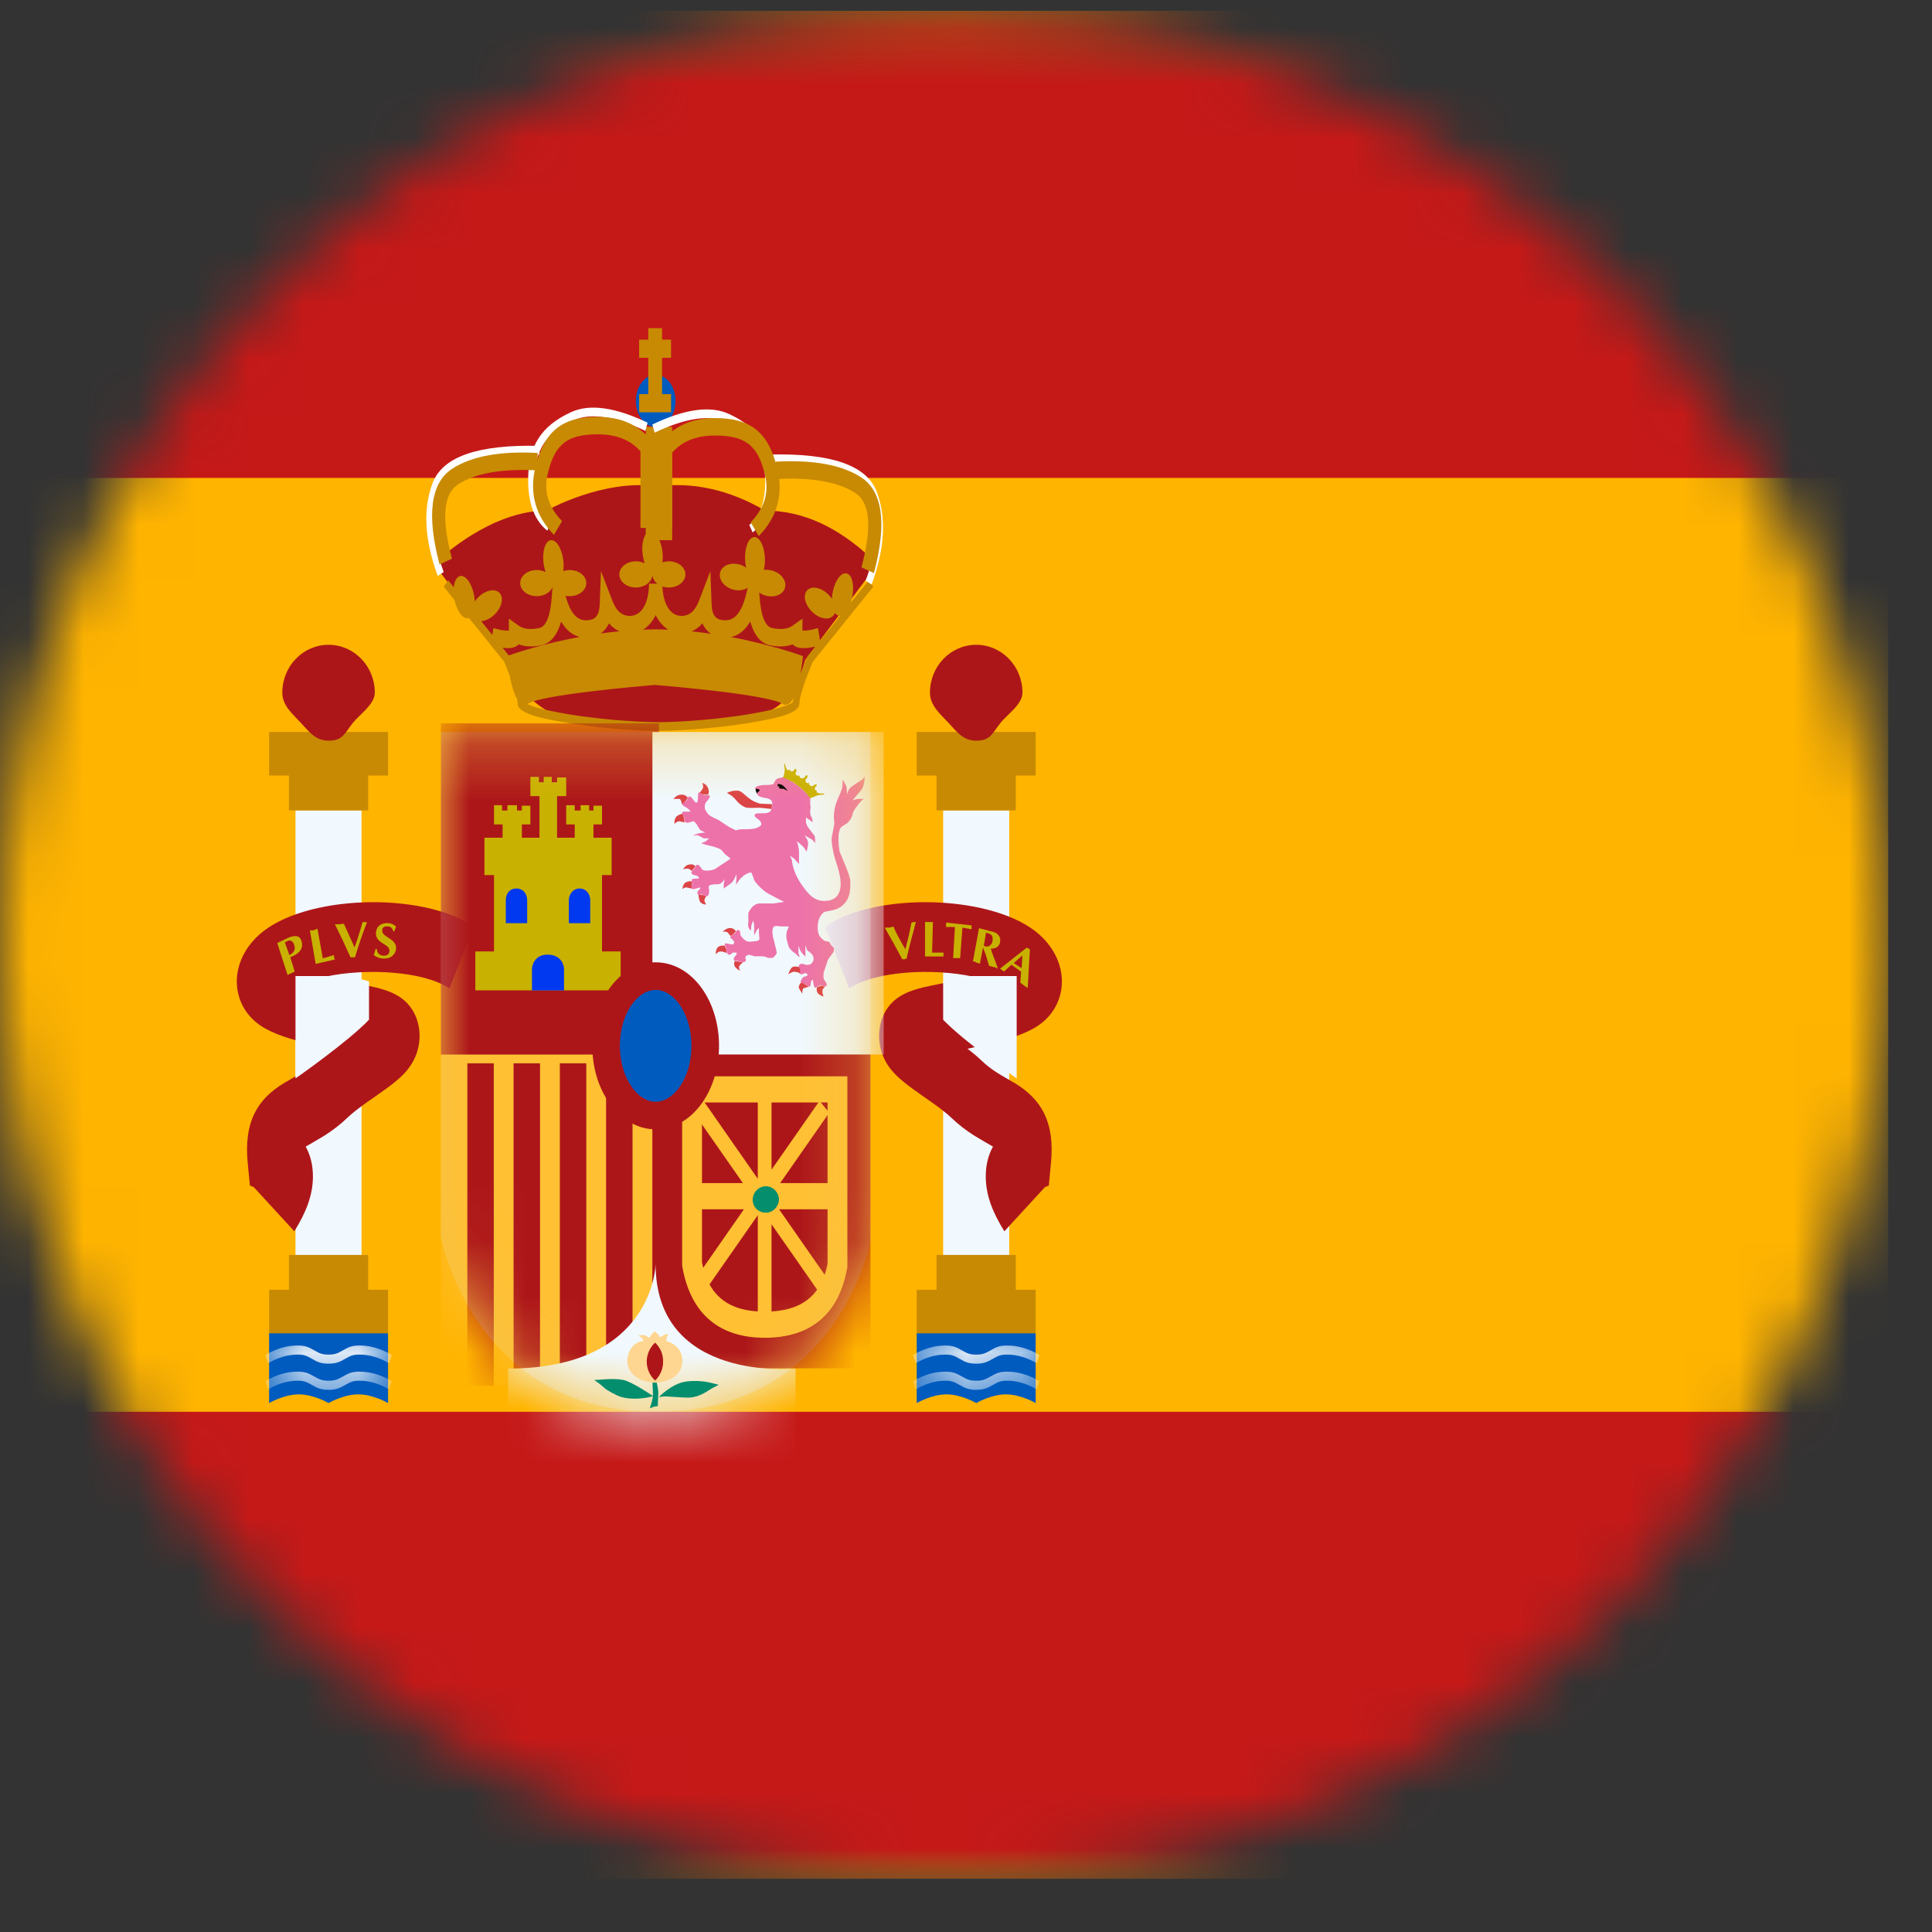 <svg width="35" height="35" viewBox="0 0 35 35" fill="none" xmlns="http://www.w3.org/2000/svg">
<rect x="0" y="0" width="35" height="35" fill="#333333" stroke="none"/>
<mask id="mask0_519_30392" style="mask-type:luminance" maskUnits="userSpaceOnUse" x="0" y="0" width="35" height="35">
<path d="M0 17.117C0 7.773 7.575 0.198 16.918 0.198H17.288C26.632 0.198 34.206 7.773 34.206 17.117V17.117C34.206 26.46 26.632 34.035 17.288 34.035H16.918C7.575 34.035 0 26.46 0 17.117V17.117Z" fill="white"/>
</mask>
<g mask="url(#mask0_519_30392)">
<path fill-rule="evenodd" clip-rule="evenodd" d="M0 0.198V34.035H34.206V0.198H0Z" fill="#FFB400"/>
<mask id="mask1_519_30392" style="mask-type:luminance" maskUnits="userSpaceOnUse" x="0" y="0" width="35" height="35">
<path fill-rule="evenodd" clip-rule="evenodd" d="M0 0.199V34.036H34.206V0.199H0Z" fill="white"/>
</mask>
<g mask="url(#mask1_519_30392)">
<path fill-rule="evenodd" clip-rule="evenodd" d="M0 0.199V8.658H34.206V0.199H0Z" fill="#C51918"/>
<path fill-rule="evenodd" clip-rule="evenodd" d="M0 25.576V34.035H34.206V25.576H0Z" fill="#C51918"/>
<path d="M5.353 14.681H6.55V22.892H5.353V14.681Z" fill="#F1F9FF"/>
<path fill-rule="evenodd" clip-rule="evenodd" d="M7.03 13.26H4.875V14.049H5.234V14.681H6.67V14.049H7.03V13.26Z" fill="#C88A02"/>
<path fill-rule="evenodd" clip-rule="evenodd" d="M6.67 23.366H7.03V24.155H4.875V23.366H5.234V22.734H6.67V23.366Z" fill="#C88A02"/>
<path fill-rule="evenodd" clip-rule="evenodd" d="M5.952 13.418C6.213 13.418 6.239 13.288 6.393 13.095C6.512 12.945 6.79 12.759 6.79 12.549C6.79 12.069 6.415 11.681 5.952 11.681C5.489 11.681 5.114 12.069 5.114 12.549C5.114 12.783 5.305 12.939 5.45 13.095C5.603 13.259 5.715 13.418 5.952 13.418Z" fill="#AD1619"/>
<path fill-rule="evenodd" clip-rule="evenodd" d="M4.875 24.154H7.03V25.418C7.03 25.418 6.76 25.26 6.491 25.26C6.221 25.26 5.952 25.418 5.952 25.418C5.952 25.418 5.683 25.26 5.413 25.26C5.144 25.26 4.875 25.418 4.875 25.418V24.154Z" fill="#005BBF"/>
<mask id="mask2_519_30392" style="mask-type:luminance" maskUnits="userSpaceOnUse" x="4" y="24" width="4" height="2">
<path fill-rule="evenodd" clip-rule="evenodd" d="M4.875 24.155H7.03V25.419C7.03 25.419 6.76 25.261 6.491 25.261C6.221 25.261 5.952 25.419 5.952 25.419C5.952 25.419 5.683 25.261 5.413 25.261C5.144 25.261 4.875 25.419 4.875 25.419V24.155Z" fill="white"/>
</mask>
<g mask="url(#mask2_519_30392)">
<path d="M4.855 25.171L4.808 25.02C5.002 24.906 5.197 24.849 5.392 24.849C5.518 24.849 5.584 24.872 5.696 24.938C5.794 24.995 5.845 25.013 5.952 25.013C6.06 25.013 6.111 24.995 6.209 24.938C6.321 24.872 6.387 24.849 6.513 24.849C6.708 24.849 6.903 24.906 7.097 25.02L7.05 25.171C6.87 25.066 6.691 25.013 6.513 25.013C6.405 25.013 6.354 25.031 6.256 25.089C6.144 25.154 6.078 25.178 5.952 25.178C5.826 25.178 5.76 25.154 5.649 25.089C5.55 25.031 5.499 25.013 5.392 25.013C5.213 25.013 5.034 25.066 4.855 25.171Z" fill="white"/>
<path d="M4.855 24.697L4.808 24.546C5.002 24.432 5.197 24.375 5.392 24.375C5.518 24.375 5.584 24.398 5.696 24.464C5.794 24.522 5.845 24.54 5.952 24.54C6.06 24.54 6.111 24.522 6.209 24.464C6.321 24.398 6.387 24.375 6.513 24.375C6.708 24.375 6.903 24.432 7.097 24.546L7.05 24.697C6.87 24.592 6.691 24.54 6.513 24.54C6.405 24.54 6.354 24.557 6.256 24.615C6.144 24.681 6.078 24.704 5.952 24.704C5.826 24.704 5.76 24.681 5.649 24.615C5.55 24.557 5.499 24.54 5.392 24.54C5.213 24.54 5.034 24.592 4.855 24.697Z" fill="white"/>
</g>
<path d="M17.086 14.681H18.283V22.892H17.086V14.681Z" fill="#F1F9FF"/>
<path fill-rule="evenodd" clip-rule="evenodd" d="M18.762 13.26H16.607V14.049H16.966V14.681H18.403V14.049H18.762V13.26Z" fill="#C88A02"/>
<path fill-rule="evenodd" clip-rule="evenodd" d="M18.403 23.366H18.762V24.155H16.607V23.366H16.966V22.734H18.403V23.366Z" fill="#C88A02"/>
<path fill-rule="evenodd" clip-rule="evenodd" d="M17.685 13.418C17.945 13.418 17.972 13.288 18.125 13.095C18.245 12.945 18.523 12.759 18.523 12.549C18.523 12.069 18.148 11.681 17.685 11.681C17.222 11.681 16.847 12.069 16.847 12.549C16.847 12.783 17.038 12.939 17.183 13.095C17.335 13.259 17.447 13.418 17.685 13.418Z" fill="#AD1619"/>
<path fill-rule="evenodd" clip-rule="evenodd" d="M16.607 24.154H18.762V25.418C18.762 25.418 18.493 25.26 18.223 25.26C17.954 25.26 17.685 25.418 17.685 25.418C17.685 25.418 17.415 25.26 17.146 25.26C16.877 25.26 16.607 25.418 16.607 25.418V24.154Z" fill="#005BBF"/>
<mask id="mask3_519_30392" style="mask-type:luminance" maskUnits="userSpaceOnUse" x="16" y="24" width="3" height="2">
<path fill-rule="evenodd" clip-rule="evenodd" d="M16.607 24.155H18.762V25.419C18.762 25.419 18.493 25.261 18.224 25.261C17.954 25.261 17.685 25.419 17.685 25.419C17.685 25.419 17.416 25.261 17.146 25.261C16.877 25.261 16.607 25.419 16.607 25.419V24.155Z" fill="white"/>
</mask>
<g mask="url(#mask3_519_30392)">
<path d="M16.588 25.171L16.541 25.02C16.735 24.906 16.929 24.849 17.125 24.849C17.25 24.849 17.316 24.872 17.428 24.938C17.526 24.995 17.577 25.013 17.685 25.013C17.792 25.013 17.843 24.995 17.942 24.938C18.053 24.872 18.119 24.849 18.245 24.849C18.441 24.849 18.635 24.906 18.829 25.02L18.782 25.171C18.603 25.066 18.424 25.013 18.245 25.013C18.138 25.013 18.087 25.031 17.989 25.089C17.877 25.154 17.811 25.178 17.685 25.178C17.559 25.178 17.493 25.154 17.381 25.089C17.283 25.031 17.232 25.013 17.125 25.013C16.946 25.013 16.767 25.066 16.588 25.171Z" fill="white"/>
<path d="M16.588 24.697L16.541 24.546C16.735 24.432 16.929 24.375 17.125 24.375C17.25 24.375 17.316 24.398 17.428 24.464C17.526 24.522 17.577 24.54 17.685 24.54C17.792 24.54 17.843 24.522 17.942 24.464C18.053 24.398 18.119 24.375 18.245 24.375C18.441 24.375 18.635 24.432 18.829 24.546L18.782 24.697C18.603 24.592 18.424 24.54 18.245 24.54C18.138 24.54 18.087 24.557 17.989 24.615C17.877 24.681 17.811 24.704 17.685 24.704C17.559 24.704 17.493 24.681 17.381 24.615C17.283 24.557 17.232 24.54 17.125 24.54C16.946 24.54 16.767 24.592 16.588 24.697Z" fill="white"/>
</g>
<path fill-rule="evenodd" clip-rule="evenodd" d="M5.332 22.306C5.548 21.96 5.669 21.646 5.669 21.313C5.669 21.103 5.621 20.921 5.538 20.773L5.552 20.764C5.551 20.765 5.789 20.628 5.872 20.576C6.026 20.479 6.162 20.375 6.294 20.248C6.379 20.167 6.492 20.079 6.664 19.957C6.694 19.936 6.775 19.879 6.827 19.843L6.87 19.812C6.954 19.753 7.017 19.708 7.075 19.664C7.256 19.525 7.375 19.411 7.466 19.258C7.683 18.896 7.638 18.405 7.335 18.133C7.186 17.999 6.985 17.923 6.691 17.863L6.631 17.85C6.53 17.829 6.337 17.79 6.271 17.776C6.13 17.747 6.005 17.72 5.893 17.694C6.629 17.533 7.68 17.592 8.142 17.907L8.582 16.785C7.639 16.143 5.493 16.209 4.691 16.937C4.103 17.471 4.182 18.279 4.794 18.626C5.049 18.771 5.383 18.868 6 18.999C5.896 19.078 5.811 19.15 5.731 19.227C5.65 19.304 5.563 19.37 5.458 19.437C5.407 19.469 5.258 19.555 5.19 19.595L5.156 19.614C4.657 19.913 4.415 20.327 4.488 21.073L4.527 21.477L4.597 21.506L5.332 22.306ZM4.716 21.261L4.714 21.267L4.716 21.263L4.716 21.261ZM17.858 21.313C17.858 21.646 17.979 21.96 18.195 22.306L18.93 21.506L19 21.477L19.039 21.073C19.111 20.327 18.869 19.913 18.371 19.614L18.337 19.595C18.268 19.555 18.119 19.469 18.069 19.437C17.964 19.37 17.877 19.304 17.796 19.227C17.716 19.15 17.631 19.078 17.527 18.999C18.144 18.868 18.477 18.771 18.733 18.626C19.345 18.279 19.424 17.471 18.836 16.937C18.034 16.209 15.887 16.143 14.945 16.785L15.384 17.907C15.847 17.592 16.898 17.533 17.634 17.694C17.522 17.72 17.396 17.747 17.256 17.776C17.19 17.79 16.997 17.829 16.896 17.85L16.835 17.863C16.541 17.923 16.341 17.999 16.192 18.133C15.889 18.405 15.844 18.896 16.06 19.258C16.152 19.411 16.271 19.525 16.452 19.664C16.51 19.708 16.573 19.753 16.656 19.812L16.7 19.843C16.752 19.879 16.832 19.936 16.862 19.957C17.035 20.079 17.148 20.167 17.233 20.248C17.365 20.375 17.501 20.479 17.655 20.576C17.738 20.628 17.976 20.765 17.975 20.764L17.989 20.773C17.905 20.921 17.858 21.103 17.858 21.313Z" fill="#AD1619"/>
<path d="M5.258 17.342C5.412 17.282 5.509 17.192 5.46 17.043C5.428 16.943 5.347 16.943 5.234 16.983L5.023 17.083L5.209 17.661L5.274 17.631L5.339 17.601L5.258 17.342ZM5.161 17.073L5.217 17.043C5.258 17.023 5.314 17.053 5.331 17.123C5.347 17.172 5.347 17.222 5.29 17.272C5.275 17.284 5.258 17.294 5.242 17.302L5.161 17.073ZM5.751 16.824L5.679 16.854H5.614L5.719 17.462L6.067 17.382L6.051 17.342V17.302L5.848 17.362L5.751 16.824ZM6.431 17.342C6.496 17.123 6.569 16.913 6.649 16.704C6.623 16.707 6.595 16.707 6.569 16.704C6.526 16.86 6.477 17.012 6.423 17.163L6.229 16.734L6.148 16.744H6.067C6.166 16.94 6.26 17.14 6.35 17.342H6.431ZM7.143 16.873L7.175 16.784C7.135 16.749 7.087 16.728 7.038 16.724C6.9 16.714 6.819 16.784 6.811 16.893C6.795 17.103 7.07 17.093 7.054 17.232C7.054 17.292 6.997 17.322 6.941 17.312C6.876 17.312 6.827 17.262 6.827 17.192H6.803C6.795 17.23 6.784 17.267 6.771 17.302C6.815 17.336 6.865 17.357 6.916 17.362C7.054 17.382 7.159 17.312 7.175 17.192C7.192 16.993 6.908 16.983 6.925 16.854C6.925 16.804 6.957 16.774 7.03 16.784C7.086 16.784 7.111 16.824 7.127 16.873H7.143Z" fill="#C8B100"/>
<path d="M16.424 17.367C16.472 17.136 16.536 16.925 16.591 16.704H16.552C16.538 16.708 16.525 16.712 16.512 16.714C16.481 16.877 16.444 17.038 16.401 17.197C16.321 17.056 16.241 16.925 16.186 16.785L16.106 16.805H16.027C16.137 16.992 16.243 17.183 16.345 17.378H16.385L16.424 17.367ZM16.901 16.704H16.822C16.801 16.705 16.779 16.705 16.758 16.704V17.327H17.092V17.257H16.885L16.901 16.704ZM17.442 16.805L17.601 16.835V16.764L17.14 16.714V16.795C17.193 16.791 17.246 16.791 17.299 16.795L17.267 17.357H17.394L17.434 16.815M17.625 17.418C17.648 17.418 17.664 17.418 17.688 17.438L17.752 17.458L17.808 17.166L17.855 17.287L17.919 17.498L17.998 17.518C18.03 17.518 18.054 17.538 18.078 17.548L18.054 17.478C18.022 17.378 17.974 17.287 17.951 17.186C18.03 17.186 18.102 17.156 18.118 17.066C18.125 17.006 18.118 16.965 18.062 16.915C18.03 16.885 17.966 16.875 17.927 16.865L17.736 16.815L17.625 17.418ZM17.863 16.895C17.919 16.915 17.982 16.925 17.982 16.996V17.046C17.959 17.136 17.903 17.166 17.823 17.136L17.863 16.895ZM18.499 17.599L18.483 17.8L18.547 17.85L18.618 17.9L18.658 17.197C18.639 17.189 18.62 17.179 18.602 17.166L18.118 17.548L18.157 17.578L18.189 17.599L18.324 17.478L18.507 17.609L18.499 17.599ZM18.364 17.448L18.523 17.307L18.507 17.538L18.364 17.448Z" fill="#C8B100"/>
<path d="M6.331 17.682L6.685 17.778V18.473C6.309 18.869 5.353 19.537 5.353 19.537V17.682H6.331Z" fill="#F1F9FF"/>
<path d="M17.44 17.682L17.086 17.778V18.473C17.463 18.869 18.418 19.537 18.418 19.537V17.682H17.44Z" fill="#F1F9FF"/>
<path fill-rule="evenodd" clip-rule="evenodd" d="M15.795 10.356V10.125C15.179 9.542 14.534 9.25 13.86 9.25C13.214 8.873 12.56 8.727 11.899 8.811L11.899 8.807C10.904 8.679 9.901 9.25 9.901 9.25C8.89 9.25 7.966 10.125 7.966 10.125V10.356L9.174 11.955C9.174 11.955 9.513 13.495 11.894 13.133V13.137C11.894 13.137 13.47 13.08 13.581 13.032C13.624 13.012 13.67 12.995 13.717 12.977C14.025 12.858 14.378 12.722 14.588 11.955L15.795 10.356ZM12.054 8.891C12.054 8.891 12.054 10.961 12.054 13.131V8.891Z" fill="#AD1619"/>
<path fill-rule="evenodd" clip-rule="evenodd" d="M8.887 11.687L8.888 11.682L8.038 10.628L8.12 10.513L8.918 11.502L8.938 11.379C9.068 11.416 9.164 11.43 9.219 11.422V11.207L9.396 11.334C9.483 11.396 9.607 11.412 9.771 11.377C9.892 11.351 9.973 11.167 9.999 10.774L10.053 9.98L10.233 10.741C10.314 11.085 10.439 11.237 10.615 11.237C10.788 11.237 10.857 11.153 10.865 10.943L10.887 10.346L11.092 10.879C11.165 11.071 11.267 11.158 11.412 11.158C11.618 11.158 11.757 10.931 11.757 10.574H11.76H11.996H12C12 10.931 12.138 11.158 12.345 11.158C12.489 11.158 12.591 11.071 12.665 10.879L12.869 10.346L12.891 10.943C12.899 11.153 12.968 11.237 13.141 11.237C13.318 11.237 13.442 11.085 13.523 10.741L13.703 9.98L13.757 10.774C13.783 11.167 13.865 11.351 13.985 11.377C14.149 11.412 14.273 11.396 14.36 11.334L14.537 11.207V11.422C14.593 11.43 14.688 11.416 14.818 11.379L14.856 11.608L15.739 10.513L15.821 10.628L14.723 11.991C14.562 12.38 14.482 12.637 14.482 12.744C14.482 12.906 14.161 13.003 13.534 13.102C13.043 13.18 12.464 13.232 11.99 13.24L11.93 13.241L11.87 13.241C11.396 13.233 10.816 13.18 10.325 13.102C9.698 13.003 9.377 12.906 9.377 12.744C9.377 12.723 9.374 12.698 9.369 12.667C9.306 12.561 9.261 12.387 9.232 12.231C9.204 12.158 9.172 12.078 9.136 11.991L8.893 11.689L8.887 11.687ZM14.772 11.713C14.576 11.758 14.434 11.754 14.359 11.673C14.242 11.718 14.104 11.723 13.947 11.689C13.778 11.653 13.662 11.505 13.591 11.261C13.499 11.415 13.383 11.511 13.244 11.541C14.01 11.685 14.546 11.886 14.546 11.886C14.546 11.886 14.533 12.036 14.501 12.212C14.535 12.12 14.575 12.017 14.622 11.904L14.634 11.885L14.772 11.713ZM12.882 11.481C12.815 11.438 12.762 11.374 12.724 11.293C12.667 11.359 12.602 11.408 12.53 11.438C12.65 11.45 12.768 11.465 12.882 11.481ZM12.107 11.407C12.014 11.351 11.936 11.259 11.878 11.143C11.821 11.259 11.744 11.349 11.651 11.406C11.706 11.404 11.761 11.402 11.816 11.402L11.864 11.401L11.912 11.401C11.978 11.402 12.043 11.405 12.107 11.407ZM9.217 11.874L9.105 11.735C9.239 11.753 9.338 11.736 9.397 11.673C9.514 11.718 9.652 11.723 9.81 11.689C9.978 11.653 10.095 11.505 10.165 11.261C10.255 11.411 10.367 11.505 10.501 11.539C9.84 11.661 9.347 11.828 9.217 11.874ZM11.222 11.436C11.106 11.447 10.992 11.461 10.882 11.476C10.945 11.433 10.995 11.371 11.033 11.293C11.088 11.358 11.152 11.406 11.222 11.436ZM14.167 12.747C14.251 12.799 14.318 12.747 14.371 12.648C14.367 12.675 14.364 12.7 14.363 12.722C14.355 12.728 14.345 12.736 14.331 12.743C14.291 12.765 14.231 12.789 14.153 12.812C13.999 12.858 13.78 12.904 13.52 12.946C13.012 13.026 12.409 13.079 11.93 13.083C11.45 13.079 10.847 13.026 10.339 12.946C10.08 12.904 9.86 12.858 9.706 12.812C9.641 12.792 9.588 12.773 9.549 12.754C9.553 12.752 9.558 12.749 9.562 12.747C9.824 12.585 11.553 12.434 11.864 12.408C12.176 12.434 13.905 12.585 14.167 12.747Z" fill="#C88A02"/>
<path fill-rule="evenodd" clip-rule="evenodd" d="M11.879 7.737C12.077 7.737 12.238 7.525 12.238 7.264C12.238 7.002 12.077 6.79 11.879 6.79C11.68 6.79 11.52 7.002 11.52 7.264C11.52 7.525 11.68 7.737 11.879 7.737Z" fill="#005BBF"/>
<path fill-rule="evenodd" clip-rule="evenodd" d="M11.645 10.062C11.653 10.114 11.665 10.163 11.68 10.206C11.633 10.182 11.578 10.169 11.519 10.169C11.354 10.169 11.22 10.275 11.22 10.406C11.22 10.537 11.354 10.643 11.519 10.643C11.684 10.643 11.819 10.537 11.819 10.406C11.819 10.537 11.953 10.643 12.118 10.643C12.283 10.643 12.417 10.537 12.417 10.406C12.417 10.275 12.283 10.169 12.118 10.169C12.076 10.169 12.037 10.176 12.001 10.188C12.009 10.123 12.009 10.049 11.998 9.972C11.966 9.758 11.861 9.605 11.764 9.63C11.667 9.655 11.613 9.848 11.645 10.062ZM9.884 10.364C9.869 10.321 9.857 10.272 9.849 10.22C9.818 10.006 9.871 9.812 9.968 9.788C10.066 9.763 10.17 9.916 10.202 10.13C10.213 10.207 10.213 10.281 10.205 10.346C10.241 10.334 10.28 10.327 10.322 10.327C10.487 10.327 10.621 10.433 10.621 10.564C10.621 10.694 10.487 10.8 10.322 10.8C10.157 10.8 10.023 10.694 10.023 10.564C10.023 10.694 9.889 10.8 9.723 10.8C9.558 10.8 9.424 10.694 9.424 10.564C9.424 10.433 9.558 10.327 9.723 10.327C9.782 10.327 9.837 10.34 9.884 10.364ZM13.633 10.508C13.62 10.638 13.476 10.718 13.312 10.688C13.148 10.657 13.027 10.528 13.041 10.398C13.055 10.269 13.198 10.188 13.362 10.219C13.421 10.229 13.474 10.253 13.517 10.285C13.507 10.239 13.5 10.189 13.498 10.136C13.489 9.918 13.562 9.736 13.662 9.729C13.761 9.723 13.848 9.894 13.857 10.111C13.86 10.19 13.852 10.263 13.837 10.326C13.874 10.32 13.914 10.321 13.955 10.329C14.118 10.359 14.24 10.488 14.226 10.618C14.213 10.748 14.069 10.828 13.905 10.798C13.741 10.767 13.62 10.638 13.633 10.508ZM14.773 11.134C14.919 11.237 15.075 11.226 15.122 11.111L15.124 11.104C15.139 11.124 15.156 11.139 15.175 11.147C15.27 11.185 15.386 11.047 15.434 10.838C15.483 10.63 15.445 10.43 15.35 10.392C15.255 10.353 15.139 10.491 15.091 10.7C15.079 10.751 15.073 10.801 15.071 10.848C15.038 10.799 14.994 10.753 14.942 10.716C14.796 10.614 14.64 10.624 14.594 10.74C14.547 10.855 14.627 11.032 14.773 11.134ZM8.899 11.183C8.753 11.285 8.597 11.274 8.55 11.159C8.55 11.157 8.549 11.155 8.548 11.152C8.534 11.173 8.517 11.187 8.497 11.195C8.402 11.233 8.286 11.095 8.238 10.887C8.19 10.678 8.227 10.478 8.322 10.44C8.417 10.402 8.533 10.54 8.581 10.748C8.593 10.799 8.6 10.849 8.602 10.896C8.634 10.847 8.678 10.801 8.73 10.764C8.876 10.662 9.032 10.673 9.079 10.788C9.125 10.904 9.045 11.08 8.899 11.183Z" fill="#C88A02"/>
<path fill-rule="evenodd" clip-rule="evenodd" d="M11.745 5.945H11.994V6.153H12.157V6.482H11.994V7.14H12.157V7.469H11.579V7.14H11.745V6.482H11.579V6.153H11.745V5.945Z" fill="#C88A02"/>
<path d="M11.698 7.733H12.177V9.786H11.698V7.733Z" fill="#C88A02"/>
<path d="M9.771 8.077L9.769 8.235C8.707 8.211 8.098 8.415 7.944 8.822C7.784 9.243 7.814 9.755 8.038 10.363L7.93 10.432C7.691 9.783 7.658 9.221 7.837 8.752C8.02 8.268 8.665 8.052 9.771 8.077Z" fill="white"/>
<path d="M9.976 9.477L9.915 9.613C9.684 9.431 9.568 9.12 9.568 8.692C9.568 8.077 9.808 7.716 10.34 7.469C10.679 7.311 11.143 7.376 11.732 7.657L11.691 7.806C11.126 7.536 10.688 7.475 10.38 7.618C9.892 7.844 9.688 8.151 9.688 8.692C9.688 9.068 9.784 9.326 9.976 9.477Z" fill="white"/>
<path d="M8.188 10.121L7.963 10.225C7.728 9.345 7.795 8.747 8.196 8.489C8.549 8.262 9.063 8.17 9.741 8.206L9.732 8.521C9.089 8.487 8.611 8.573 8.301 8.773C8.037 8.943 7.989 9.373 8.188 10.121Z" fill="#C88A02"/>
<path d="M10.828 7.868C10.281 7.868 10.056 8.043 9.927 8.563C9.845 8.894 9.925 9.176 10.182 9.44L10.035 9.689C9.702 9.348 9.585 8.93 9.7 8.465C9.863 7.803 10.184 7.552 10.828 7.552C11.25 7.552 11.578 7.698 11.807 7.995L11.843 8.042V9.564H11.603V8.177C11.425 7.972 11.168 7.868 10.828 7.868Z" fill="#C88A02"/>
<path d="M13.949 8.234L13.951 8.392C15.012 8.368 15.621 8.572 15.776 8.979C15.936 9.4 15.906 9.912 15.682 10.52L15.79 10.589C16.029 9.941 16.061 9.379 15.883 8.909C15.7 8.425 15.055 8.209 13.949 8.234Z" fill="white"/>
<path d="M13.574 9.51L13.635 9.645C13.867 9.463 13.982 9.152 13.982 8.724C13.982 8.109 13.742 7.748 13.21 7.501C12.871 7.343 12.407 7.408 11.818 7.69L11.859 7.838C12.425 7.568 12.862 7.507 13.17 7.65C13.658 7.877 13.862 8.183 13.862 8.724C13.862 9.1 13.766 9.358 13.574 9.51Z" fill="white"/>
<path d="M15.606 10.278L15.832 10.383C16.066 9.502 15.999 8.904 15.599 8.647C15.246 8.419 14.731 8.327 14.053 8.363L14.063 8.679C14.705 8.644 15.183 8.73 15.494 8.93C15.757 9.1 15.805 9.53 15.606 10.278Z" fill="#C88A02"/>
<path d="M12.953 7.89C13.501 7.89 13.726 8.066 13.854 8.585C13.936 8.916 13.856 9.198 13.599 9.462L13.746 9.711C14.079 9.37 14.197 8.952 14.082 8.487C13.918 7.825 13.597 7.574 12.953 7.574C12.531 7.574 12.203 7.72 11.974 8.018L11.938 8.064V9.587H12.178V8.199C12.357 7.994 12.613 7.89 12.953 7.89Z" fill="#C88A02"/>
<path opacity="0.3" fill-rule="evenodd" clip-rule="evenodd" d="M7.987 13.26H15.769V22.481C15.769 22.481 15.191 25.576 11.878 25.576C8.565 25.576 7.987 22.4 7.987 22.4V13.26Z" fill="#E1E5E8"/>
<mask id="mask4_519_30392" style="mask-type:luminance" maskUnits="userSpaceOnUse" x="7" y="13" width="9" height="13">
<path fill-rule="evenodd" clip-rule="evenodd" d="M7.987 13.262H15.769V22.483C15.769 22.483 15.191 25.578 11.878 25.578C8.565 25.578 7.987 22.402 7.987 22.402V13.262Z" fill="white"/>
</mask>
<g mask="url(#mask4_519_30392)">
<path d="M7.987 18.945H11.938V25.104H7.987V18.945Z" fill="#FFC034"/>
<path d="M8.466 19.263H8.945V25.105H8.466V19.263Z" fill="#AD1619"/>
<path d="M10.142 19.263H10.621V25.105H10.142V19.263Z" fill="#AD1619"/>
<path d="M9.304 19.263H9.783V25.105H9.304V19.263Z" fill="#AD1619"/>
<path d="M10.98 19.263H11.459V25.105H10.98V19.263Z" fill="#AD1619"/>
<path d="M7.987 13.104H11.938V19.104H7.987V13.104Z" fill="#AD1619"/>
<path d="M11.818 18.788H15.769V24.788H11.818V18.788Z" fill="#AD1619"/>
<path d="M9.192 14.683H9.095V14.587H8.95V14.935H9.105V15.176H8.776V15.853H8.95V17.236H8.611V17.941H11.244V17.236H10.906V15.853H11.08V15.176H10.751V14.935H10.906V14.596H10.751V14.683H10.673V14.587H10.518V14.683H10.412V14.587H10.257V14.935H10.412V15.176H10.092V14.422H10.257V14.084H10.092V14.171H9.996V14.074H9.85V14.171H9.763V14.074H9.608V14.422H9.773V15.176H9.454V14.935H9.608V14.596H9.454V14.683H9.366V14.587H9.192V14.683ZM8.611 17.941H11.254ZM8.611 17.767H11.254ZM8.611 17.593H11.254ZM8.611 17.429H11.254ZM8.611 17.236H11.254ZM8.95 17.081H10.906ZM8.95 16.907H10.906ZM8.95 16.714H10.906ZM8.95 16.549H10.906ZM8.95 16.375H10.906ZM8.95 16.201H10.906ZM8.95 16.037H10.906ZM8.776 15.863H11.08ZM8.776 15.689H11.08ZM8.776 15.515H11.08ZM8.776 15.341H11.08ZM9.105 15.176H10.751ZM9.763 15.002H10.092ZM9.763 14.828H10.092ZM9.763 14.654H10.092ZM9.763 14.49H10.092ZM9.599 14.277H10.257ZM9.095 15.002H9.444ZM8.96 14.79H9.599ZM8.95 17.941V17.767ZM8.95 17.593V17.429ZM8.776 17.593V17.767ZM9.105 17.767V17.593ZM9.27 17.941V17.767ZM9.27 17.593V17.429ZM9.27 17.236V17.081ZM9.27 16.907V16.714ZM9.105 17.429V17.236ZM8.776 17.429V17.236ZM9.454 17.236V17.429ZM9.599 17.236V17.081ZM9.105 16.907V17.081ZM9.444 16.907V17.081ZM9.763 16.907V17.081ZM9.608 16.917V16.723ZM9.773 16.559V16.723ZM9.773 16.211V16.385ZM9.608 16.037V16.211ZM9.773 15.873V16.037ZM9.454 15.873V16.037ZM9.115 15.873V16.037ZM8.96 15.698V15.873ZM9.279 15.698V15.873ZM9.608 15.698V15.873ZM9.773 15.524V15.698ZM9.454 15.524V15.698ZM9.115 15.524V15.698ZM8.96 15.35V15.524ZM9.608 15.35V15.524ZM9.279 15.012V15.186ZM10.76 15.012H10.422ZM10.906 14.799H10.267ZM10.915 17.951V17.777ZM10.915 17.603V17.439ZM11.089 17.603V17.777ZM10.76 17.777V17.593ZM10.596 17.941V17.767ZM10.596 17.593V17.429ZM10.596 17.236V17.081ZM10.596 16.907V16.714ZM10.76 17.429V17.236ZM11.089 17.429V17.236ZM10.412 17.236V17.429ZM10.267 17.236V17.081ZM10.76 16.907V17.081ZM10.422 16.907V17.081ZM10.102 16.907V17.081ZM10.267 16.907V16.714ZM10.102 16.549V16.714ZM10.102 16.201V16.375ZM10.267 16.027V16.201ZM10.102 15.863V16.027ZM10.422 15.863V16.027ZM10.76 15.863V16.027ZM10.915 15.689V15.863ZM10.596 15.689V15.863ZM10.267 15.689V15.863ZM10.102 15.515V15.689ZM10.422 15.515V15.689ZM10.76 15.515V15.689ZM10.915 15.341V15.515ZM10.267 15.341V15.515ZM10.596 15.002V15.176ZM9.918 16.917V16.723ZM9.918 16.201V16.027ZM9.918 16.549V16.375ZM9.918 15.863V15.689ZM9.918 15.515V15.35ZM9.918 15.002V14.828ZM9.918 14.664V14.49ZM9.115 14.935H9.454ZM9.773 14.422H10.102ZM10.422 14.935H10.76Z" fill="#C8B100"/>
<path d="M10.218 17.942V17.556C10.218 17.488 10.17 17.294 9.918 17.294C9.686 17.294 9.637 17.488 9.637 17.556V17.942H10.218ZM9.55 16.714V16.308C9.55 16.212 9.492 16.096 9.357 16.096C9.221 16.096 9.163 16.202 9.163 16.308V16.724H9.55V16.714ZM10.305 16.714V16.308C10.305 16.212 10.373 16.096 10.499 16.096C10.625 16.096 10.693 16.202 10.693 16.308V16.724H10.305V16.714Z" fill="#0039F0"/>
<path d="M11.819 13.261H16.009V19.103H11.819V13.261Z" fill="#F1F9FF"/>
<path fill-rule="evenodd" clip-rule="evenodd" d="M15.351 22.955V19.498H12.358V22.926L12.362 22.953C12.514 23.804 13.03 24.235 13.854 24.235C14.678 24.235 15.194 23.816 15.346 22.982L15.351 22.955ZM13.854 23.762C13.193 23.762 12.832 23.468 12.717 22.87V19.972H14.992V22.898C14.877 23.476 14.516 23.762 13.854 23.762Z" fill="#FFC034"/>
<path fill-rule="evenodd" clip-rule="evenodd" d="M13.977 19.787H13.728V21.355L12.745 19.944L12.569 20.158L13.458 21.433H12.652V21.907H13.271H13.477L12.569 23.211L12.745 23.424L13.728 22.014V23.846H13.977V22.179L14.846 23.424L15.022 23.211L14.113 21.907H15.128V21.433H14.133L15.022 20.158L14.846 19.944L13.977 21.19V19.787Z" fill="#FFC034"/>
<path d="M13.635 21.734C13.637 21.669 13.663 21.607 13.708 21.561C13.753 21.516 13.812 21.49 13.874 21.49C13.936 21.49 13.995 21.516 14.04 21.561C14.085 21.607 14.111 21.669 14.113 21.734C14.108 21.798 14.081 21.858 14.037 21.901C13.993 21.945 13.934 21.969 13.874 21.969C13.745 21.969 13.635 21.871 13.635 21.734Z" fill="#058E6E"/>
<path fill-rule="evenodd" clip-rule="evenodd" d="M14.413 24.793C14.413 24.793 11.877 25.055 11.877 22.898C11.877 22.898 11.853 24.793 9.205 24.793V26.495H14.413V24.793Z" fill="#F1F9FF"/>
<path fill-rule="evenodd" clip-rule="evenodd" d="M11.878 20.209C12.374 20.209 12.776 19.643 12.776 18.946C12.776 18.248 12.374 17.683 11.878 17.683C11.383 17.683 10.98 18.248 10.98 18.946C10.98 19.643 11.383 20.209 11.878 20.209Z" fill="#005BBF" stroke="#AD1619" stroke-width="0.5"/>
<path d="M13.981 14.656V14.598L13.991 14.569L13.768 14.559C13.686 14.537 13.61 14.498 13.545 14.443C13.468 14.376 13.439 14.347 13.39 14.327C13.264 14.308 13.168 14.366 13.168 14.366C13.168 14.366 13.264 14.405 13.332 14.492C13.4 14.579 13.477 14.617 13.507 14.627C13.565 14.646 13.758 14.627 13.807 14.637L13.981 14.656Z" fill="#DB4446"/>
<path d="M14.678 14.443V14.579C14.697 14.637 14.668 14.695 14.678 14.724C14.678 14.762 14.688 14.782 14.707 14.811L14.726 14.898L14.659 14.849L14.601 14.811V14.907C14.61 14.927 14.63 14.985 14.659 15.014L14.755 15.139C14.775 15.188 14.765 15.275 14.765 15.275C14.765 15.275 14.726 15.207 14.688 15.197L14.571 15.13C14.571 15.13 14.639 15.207 14.639 15.275C14.639 15.352 14.61 15.43 14.61 15.43C14.61 15.43 14.581 15.362 14.533 15.323L14.436 15.236C14.436 15.236 14.475 15.352 14.475 15.43V15.652L14.387 15.555L14.291 15.488C14.291 15.468 14.339 15.546 14.349 15.594C14.349 15.642 14.378 15.816 14.523 16.029C14.62 16.155 14.746 16.377 15.036 16.309C15.326 16.232 15.22 15.845 15.162 15.662C15.109 15.518 15.076 15.369 15.065 15.217C15.065 15.139 15.123 14.936 15.114 14.898C15.1 14.797 15.107 14.696 15.133 14.598C15.172 14.472 15.201 14.424 15.22 14.376C15.239 14.318 15.259 14.289 15.259 14.25L15.268 14.124L15.336 14.25L15.346 14.395C15.346 14.395 15.355 14.298 15.443 14.24C15.52 14.182 15.617 14.134 15.636 14.105C15.665 14.076 15.665 14.057 15.665 14.057C15.665 14.057 15.665 14.231 15.607 14.308L15.443 14.501C15.443 14.501 15.51 14.472 15.559 14.472H15.646C15.646 14.472 15.588 14.511 15.51 14.627C15.433 14.724 15.462 14.743 15.414 14.83C15.355 14.927 15.317 14.927 15.249 14.975C15.152 15.052 15.201 15.381 15.21 15.43C15.23 15.478 15.404 15.864 15.404 15.961C15.404 16.058 15.423 16.271 15.259 16.406C15.152 16.503 14.968 16.503 14.93 16.522C14.891 16.551 14.813 16.628 14.813 16.793C14.813 16.957 14.871 16.986 14.91 17.025C14.968 17.073 15.026 17.044 15.036 17.083C15.055 17.112 15.055 17.131 15.085 17.15C15.104 17.17 15.114 17.189 15.104 17.228C15.104 17.257 15.026 17.334 14.997 17.392L14.92 17.624C14.92 17.643 14.91 17.721 14.93 17.75C14.93 17.75 15.017 17.846 14.959 17.866C14.92 17.885 14.881 17.846 14.862 17.846L14.775 17.895C14.746 17.885 14.746 17.866 14.736 17.817L14.726 17.75C14.707 17.75 14.697 17.769 14.688 17.798C14.688 17.817 14.688 17.875 14.659 17.875C14.639 17.875 14.61 17.837 14.581 17.827C14.562 17.827 14.504 17.808 14.504 17.788C14.504 17.759 14.542 17.701 14.571 17.692C14.61 17.692 14.649 17.663 14.62 17.643C14.591 17.624 14.571 17.624 14.552 17.643C14.533 17.663 14.475 17.643 14.484 17.624V17.547C14.484 17.527 14.446 17.498 14.494 17.469C14.552 17.44 14.571 17.489 14.63 17.479C14.688 17.479 14.707 17.45 14.726 17.421C14.746 17.392 14.746 17.324 14.707 17.286C14.668 17.237 14.639 17.237 14.62 17.208L14.591 17.121V17.334L14.523 17.257C14.494 17.228 14.465 17.131 14.465 17.131V17.257C14.465 17.295 14.494 17.324 14.484 17.334C14.475 17.344 14.407 17.266 14.387 17.257C14.349 17.231 14.316 17.198 14.291 17.16L14.252 17.025C14.243 16.977 14.243 16.928 14.252 16.88L14.291 16.783H14.155C14.087 16.783 14.039 16.754 14.01 16.802C13.981 16.851 13.991 16.947 14.029 17.073C14.058 17.189 14.078 17.257 14.068 17.276C14.05 17.306 14.027 17.332 14 17.353H13.913C13.877 17.334 13.838 17.324 13.797 17.324H13.671L13.565 17.295C13.536 17.305 13.487 17.324 13.507 17.363C13.526 17.421 13.487 17.431 13.458 17.431L13.371 17.411C13.332 17.402 13.284 17.411 13.294 17.373C13.294 17.334 13.313 17.334 13.332 17.305C13.352 17.276 13.352 17.257 13.332 17.257H13.274C13.255 17.276 13.226 17.305 13.197 17.295C13.177 17.286 13.158 17.257 13.158 17.199C13.158 17.141 13.09 17.083 13.158 17.092C13.207 17.092 13.284 17.131 13.294 17.092C13.313 17.063 13.294 17.054 13.274 17.025C13.255 16.996 13.197 16.986 13.245 16.957L13.313 16.909C13.323 16.889 13.352 16.831 13.381 16.851C13.439 16.87 13.381 16.918 13.439 16.976C13.497 17.044 13.536 17.073 13.632 17.054C13.729 17.054 13.758 17.034 13.758 17.005L13.749 16.909V16.812C13.749 16.812 13.71 16.841 13.7 16.87L13.662 16.947V16.754C13.656 16.728 13.65 16.702 13.642 16.677L13.613 16.764L13.603 16.86C13.603 16.86 13.536 16.812 13.555 16.715C13.565 16.648 13.545 16.561 13.565 16.522C13.584 16.493 13.632 16.377 13.758 16.367H14.01L14.204 16.338C14.204 16.338 13.932 16.203 13.865 16.155C13.791 16.1 13.726 16.035 13.671 15.961L13.613 15.806C13.613 15.806 13.565 15.806 13.516 15.835C13.473 15.861 13.434 15.894 13.4 15.932L13.332 16.029L13.342 15.913V15.835C13.342 15.835 13.303 15.952 13.245 16L13.11 16.097V16.019L13.129 15.922C13.129 15.922 13.09 16 13.023 16.019C12.955 16.019 12.848 16.019 12.839 16.058C12.839 16.106 12.858 16.155 12.839 16.193C12.839 16.222 12.8 16.242 12.8 16.242L12.723 16.203C12.684 16.203 12.655 16.222 12.655 16.222C12.655 16.222 12.626 16.184 12.635 16.155C12.645 16.135 12.703 16.097 12.684 16.077L12.606 16.097C12.577 16.106 12.529 16.126 12.529 16.077C12.529 16.039 12.548 16.01 12.529 15.981C12.529 15.952 12.529 15.932 12.548 15.922L12.664 15.913C12.664 15.893 12.645 15.864 12.587 15.855C12.529 15.845 12.509 15.806 12.539 15.777C12.568 15.758 12.568 15.748 12.587 15.72C12.597 15.7 12.606 15.652 12.655 15.671C12.703 15.7 12.693 15.748 12.752 15.768C12.817 15.778 12.883 15.771 12.945 15.748L13.09 15.652L13.236 15.555L13.139 15.478C13.11 15.449 13.071 15.391 13.042 15.381C12.986 15.355 12.928 15.336 12.868 15.323C12.811 15.312 12.756 15.296 12.703 15.275L12.781 15.246C12.8 15.226 12.839 15.188 12.858 15.188H12.887H12.752C12.723 15.178 12.655 15.13 12.626 15.13L12.548 15.139C12.548 15.139 12.626 15.101 12.684 15.091L12.781 15.081C12.781 15.081 12.693 15.052 12.674 15.023L12.616 14.927C12.597 14.917 12.587 14.878 12.558 14.878L12.461 14.907C12.422 14.907 12.403 14.888 12.403 14.849L12.393 14.801C12.374 14.772 12.335 14.724 12.374 14.704H12.509C12.509 14.685 12.461 14.646 12.432 14.627C12.393 14.608 12.335 14.579 12.364 14.55L12.442 14.501C12.461 14.472 12.471 14.405 12.509 14.434C12.548 14.453 12.587 14.55 12.616 14.54C12.645 14.54 12.645 14.463 12.645 14.443C12.645 14.405 12.645 14.347 12.664 14.356C12.693 14.356 12.713 14.395 12.761 14.405C12.8 14.405 12.858 14.395 12.858 14.424C12.858 14.453 12.829 14.492 12.8 14.521C12.771 14.55 12.761 14.617 12.771 14.656C12.79 14.704 12.839 14.772 12.887 14.791C12.926 14.82 13.003 14.84 13.052 14.878C13.1 14.907 13.216 14.994 13.255 15.004L13.332 15.043C13.332 15.043 13.381 15.023 13.439 15.023C13.507 15.023 13.642 15.023 13.691 15.004C13.749 14.985 13.816 14.946 13.787 14.907C13.778 14.849 13.662 14.811 13.671 14.772C13.671 14.733 13.72 14.733 13.787 14.733C13.865 14.733 13.962 14.743 13.981 14.637C14 14.54 14 14.492 13.903 14.463C13.807 14.443 13.729 14.443 13.71 14.366C13.691 14.298 13.671 14.279 13.691 14.26C13.72 14.24 13.749 14.231 13.826 14.221C13.903 14.221 13.981 14.221 14.01 14.202C14.029 14.182 14.039 14.134 14.068 14.115C14.097 14.095 14.204 14.076 14.204 14.076C14.204 14.076 14.339 14.144 14.465 14.24C14.543 14.301 14.614 14.369 14.678 14.443Z" fill="#ED72AA"/>
<path d="M13.71 14.377L13.69 14.318V14.289C13.69 14.289 13.769 14.289 13.759 14.318C13.759 14.338 13.739 14.338 13.729 14.348L13.71 14.377Z" fill="black"/>
<path d="M14.087 14.241V14.202C14.087 14.202 14.155 14.202 14.184 14.231C14.232 14.27 14.271 14.328 14.271 14.328L14.194 14.289H14.145L14.116 14.28V14.251L14.087 14.241Z" fill="black"/>
<path d="M12.674 14.357C12.674 14.357 12.722 14.395 12.751 14.395H12.829C12.829 14.395 12.848 14.347 12.838 14.318C12.819 14.202 12.722 14.183 12.722 14.183C12.722 14.183 12.751 14.25 12.732 14.279C12.719 14.31 12.699 14.336 12.674 14.357Z" fill="#DB4446"/>
<path d="M12.461 14.454C12.461 14.454 12.422 14.386 12.335 14.396C12.258 14.396 12.2 14.473 12.2 14.473H12.316C12.345 14.502 12.354 14.569 12.354 14.569L12.422 14.511C12.436 14.493 12.449 14.473 12.461 14.454Z" fill="#DB4446"/>
<path d="M12.364 14.743C12.364 14.743 12.287 14.753 12.248 14.801C12.209 14.85 12.219 14.927 12.219 14.927C12.219 14.927 12.258 14.879 12.306 14.879L12.403 14.898L12.393 14.82L12.364 14.743Z" fill="#DB4446"/>
<path d="M12.596 15.691C12.596 15.691 12.558 15.643 12.49 15.662C12.422 15.662 12.374 15.749 12.374 15.749C12.374 15.749 12.432 15.729 12.471 15.739C12.509 15.749 12.529 15.778 12.529 15.778L12.567 15.739L12.596 15.691Z" fill="#DB4446"/>
<path d="M12.519 15.962C12.519 15.962 12.461 15.962 12.413 15.991C12.364 16.03 12.364 16.107 12.364 16.107C12.364 16.107 12.403 16.068 12.442 16.078L12.529 16.097V16.039C12.548 16.001 12.519 15.962 12.519 15.962Z" fill="#DB4446"/>
<path d="M12.655 16.213C12.655 16.213 12.655 16.29 12.684 16.339C12.722 16.387 12.79 16.387 12.79 16.387L12.761 16.319C12.761 16.281 12.79 16.242 12.79 16.242C12.79 16.242 12.761 16.213 12.722 16.213H12.655Z" fill="#DB4446"/>
<path d="M13.332 16.869C13.332 16.869 13.293 16.811 13.226 16.811C13.158 16.811 13.09 16.879 13.09 16.879C13.09 16.879 13.168 16.869 13.187 16.898L13.235 16.956L13.284 16.927L13.332 16.869Z" fill="#DB4446"/>
<path d="M13.139 17.131C13.139 17.131 13.042 17.121 13.003 17.16C12.964 17.208 12.964 17.286 12.964 17.286C12.964 17.286 13.022 17.228 13.061 17.237C13.11 17.237 13.158 17.266 13.158 17.266V17.199L13.129 17.131" fill="#DB4446"/>
<path d="M13.313 17.403C13.313 17.403 13.284 17.471 13.313 17.51C13.342 17.558 13.41 17.587 13.41 17.587C13.41 17.587 13.381 17.548 13.39 17.51C13.4 17.481 13.458 17.432 13.458 17.432L13.323 17.413" fill="#DB4446"/>
<path d="M14.475 17.518C14.475 17.518 14.397 17.499 14.358 17.518C14.31 17.547 14.281 17.654 14.281 17.654C14.281 17.654 14.349 17.596 14.397 17.605C14.446 17.605 14.494 17.634 14.494 17.634V17.557L14.475 17.518Z" fill="#DB4446"/>
<path d="M14.513 17.799C14.513 17.799 14.455 17.857 14.475 17.905L14.533 18.002C14.533 18.002 14.533 17.934 14.552 17.905L14.649 17.876L14.581 17.828C14.558 17.819 14.536 17.809 14.513 17.799Z" fill="#DB4446"/>
<path d="M14.804 17.876C14.804 17.876 14.774 17.953 14.823 18.002C14.881 18.05 14.92 18.05 14.92 18.05C14.92 18.05 14.891 17.982 14.9 17.944C14.91 17.895 14.949 17.876 14.949 17.876L14.871 17.856L14.804 17.886" fill="#DB4446"/>
<path d="M14.629 14.047H14.6C14.593 14.061 14.583 14.074 14.571 14.085C14.552 14.105 14.513 14.105 14.494 14.085C14.49 14.08 14.486 14.074 14.485 14.067C14.483 14.06 14.483 14.053 14.484 14.047C14.477 14.051 14.469 14.053 14.46 14.053C14.451 14.053 14.443 14.051 14.436 14.047C14.407 14.037 14.407 13.998 14.426 13.979V13.931H14.397L14.387 13.95C14.368 13.979 14.339 13.979 14.32 13.969C14.319 13.963 14.319 13.956 14.32 13.95H14.291C14.242 13.969 14.223 13.853 14.223 13.834L14.203 13.853C14.203 13.853 14.223 13.921 14.213 13.969C14.213 14.027 14.184 14.085 14.184 14.085C14.286 14.119 14.382 14.172 14.465 14.24C14.549 14.301 14.621 14.376 14.678 14.462L14.794 14.414C14.852 14.395 14.92 14.395 14.92 14.395L14.939 14.375C14.91 14.375 14.794 14.385 14.794 14.337V14.317C14.787 14.318 14.781 14.318 14.775 14.317C14.755 14.298 14.755 14.279 14.775 14.25L14.794 14.24V14.211H14.765L14.745 14.221C14.726 14.25 14.688 14.25 14.668 14.221C14.663 14.216 14.66 14.21 14.658 14.203C14.656 14.196 14.656 14.189 14.658 14.182C14.651 14.185 14.643 14.187 14.634 14.187C14.626 14.187 14.618 14.185 14.61 14.182C14.591 14.163 14.581 14.134 14.61 14.105L14.629 14.076V14.047Z" fill="#C8B100"/>
</g>
<path d="M12.071 24.293C12.265 24.351 12.362 24.486 12.362 24.66C12.362 24.883 12.149 25.047 11.878 25.047C11.587 25.047 11.364 24.883 11.364 24.66C11.364 24.496 11.461 24.312 11.655 24.293L11.636 24.255L11.568 24.187H11.684L11.761 24.235L11.81 24.168C11.839 24.129 11.868 24.119 11.868 24.119L11.926 24.177L11.955 24.226L12.023 24.187L12.1 24.158C12.1 24.158 12.1 24.197 12.081 24.226L12.071 24.293Z" fill="#FFD691"/>
<path d="M11.829 25.29C11.829 25.29 11.461 25.038 11.297 25C11.103 24.961 10.861 25 10.764 25C10.764 25 10.881 25.077 10.939 25.135C10.987 25.183 11.161 25.28 11.258 25.309C11.549 25.386 11.839 25.29 11.839 25.29M11.936 25.309C11.936 25.309 12.168 25.067 12.42 25.029C12.71 24.99 12.904 25.058 13.02 25.087L12.875 25.164C12.826 25.193 12.681 25.309 12.488 25.319C12.294 25.319 12.062 25.29 12.023 25.299L11.936 25.309Z" fill="#058E6E"/>
<path d="M11.868 25.01C11.82 24.966 11.782 24.913 11.756 24.854C11.73 24.795 11.716 24.731 11.716 24.666C11.716 24.602 11.73 24.538 11.756 24.479C11.782 24.42 11.82 24.367 11.868 24.323C11.914 24.367 11.951 24.419 11.976 24.477C12.001 24.536 12.013 24.598 12.013 24.662C12.014 24.727 12.002 24.791 11.977 24.851C11.952 24.911 11.915 24.965 11.868 25.01Z" fill="#AD1519"/>
<path d="M11.771 25.512C11.771 25.512 11.829 25.367 11.829 25.251L11.82 25.048H11.897C11.897 25.048 11.926 25.154 11.926 25.241L11.916 25.473L11.849 25.483L11.771 25.512Z" fill="#058E6E"/>
</g>
</g>
</svg>
